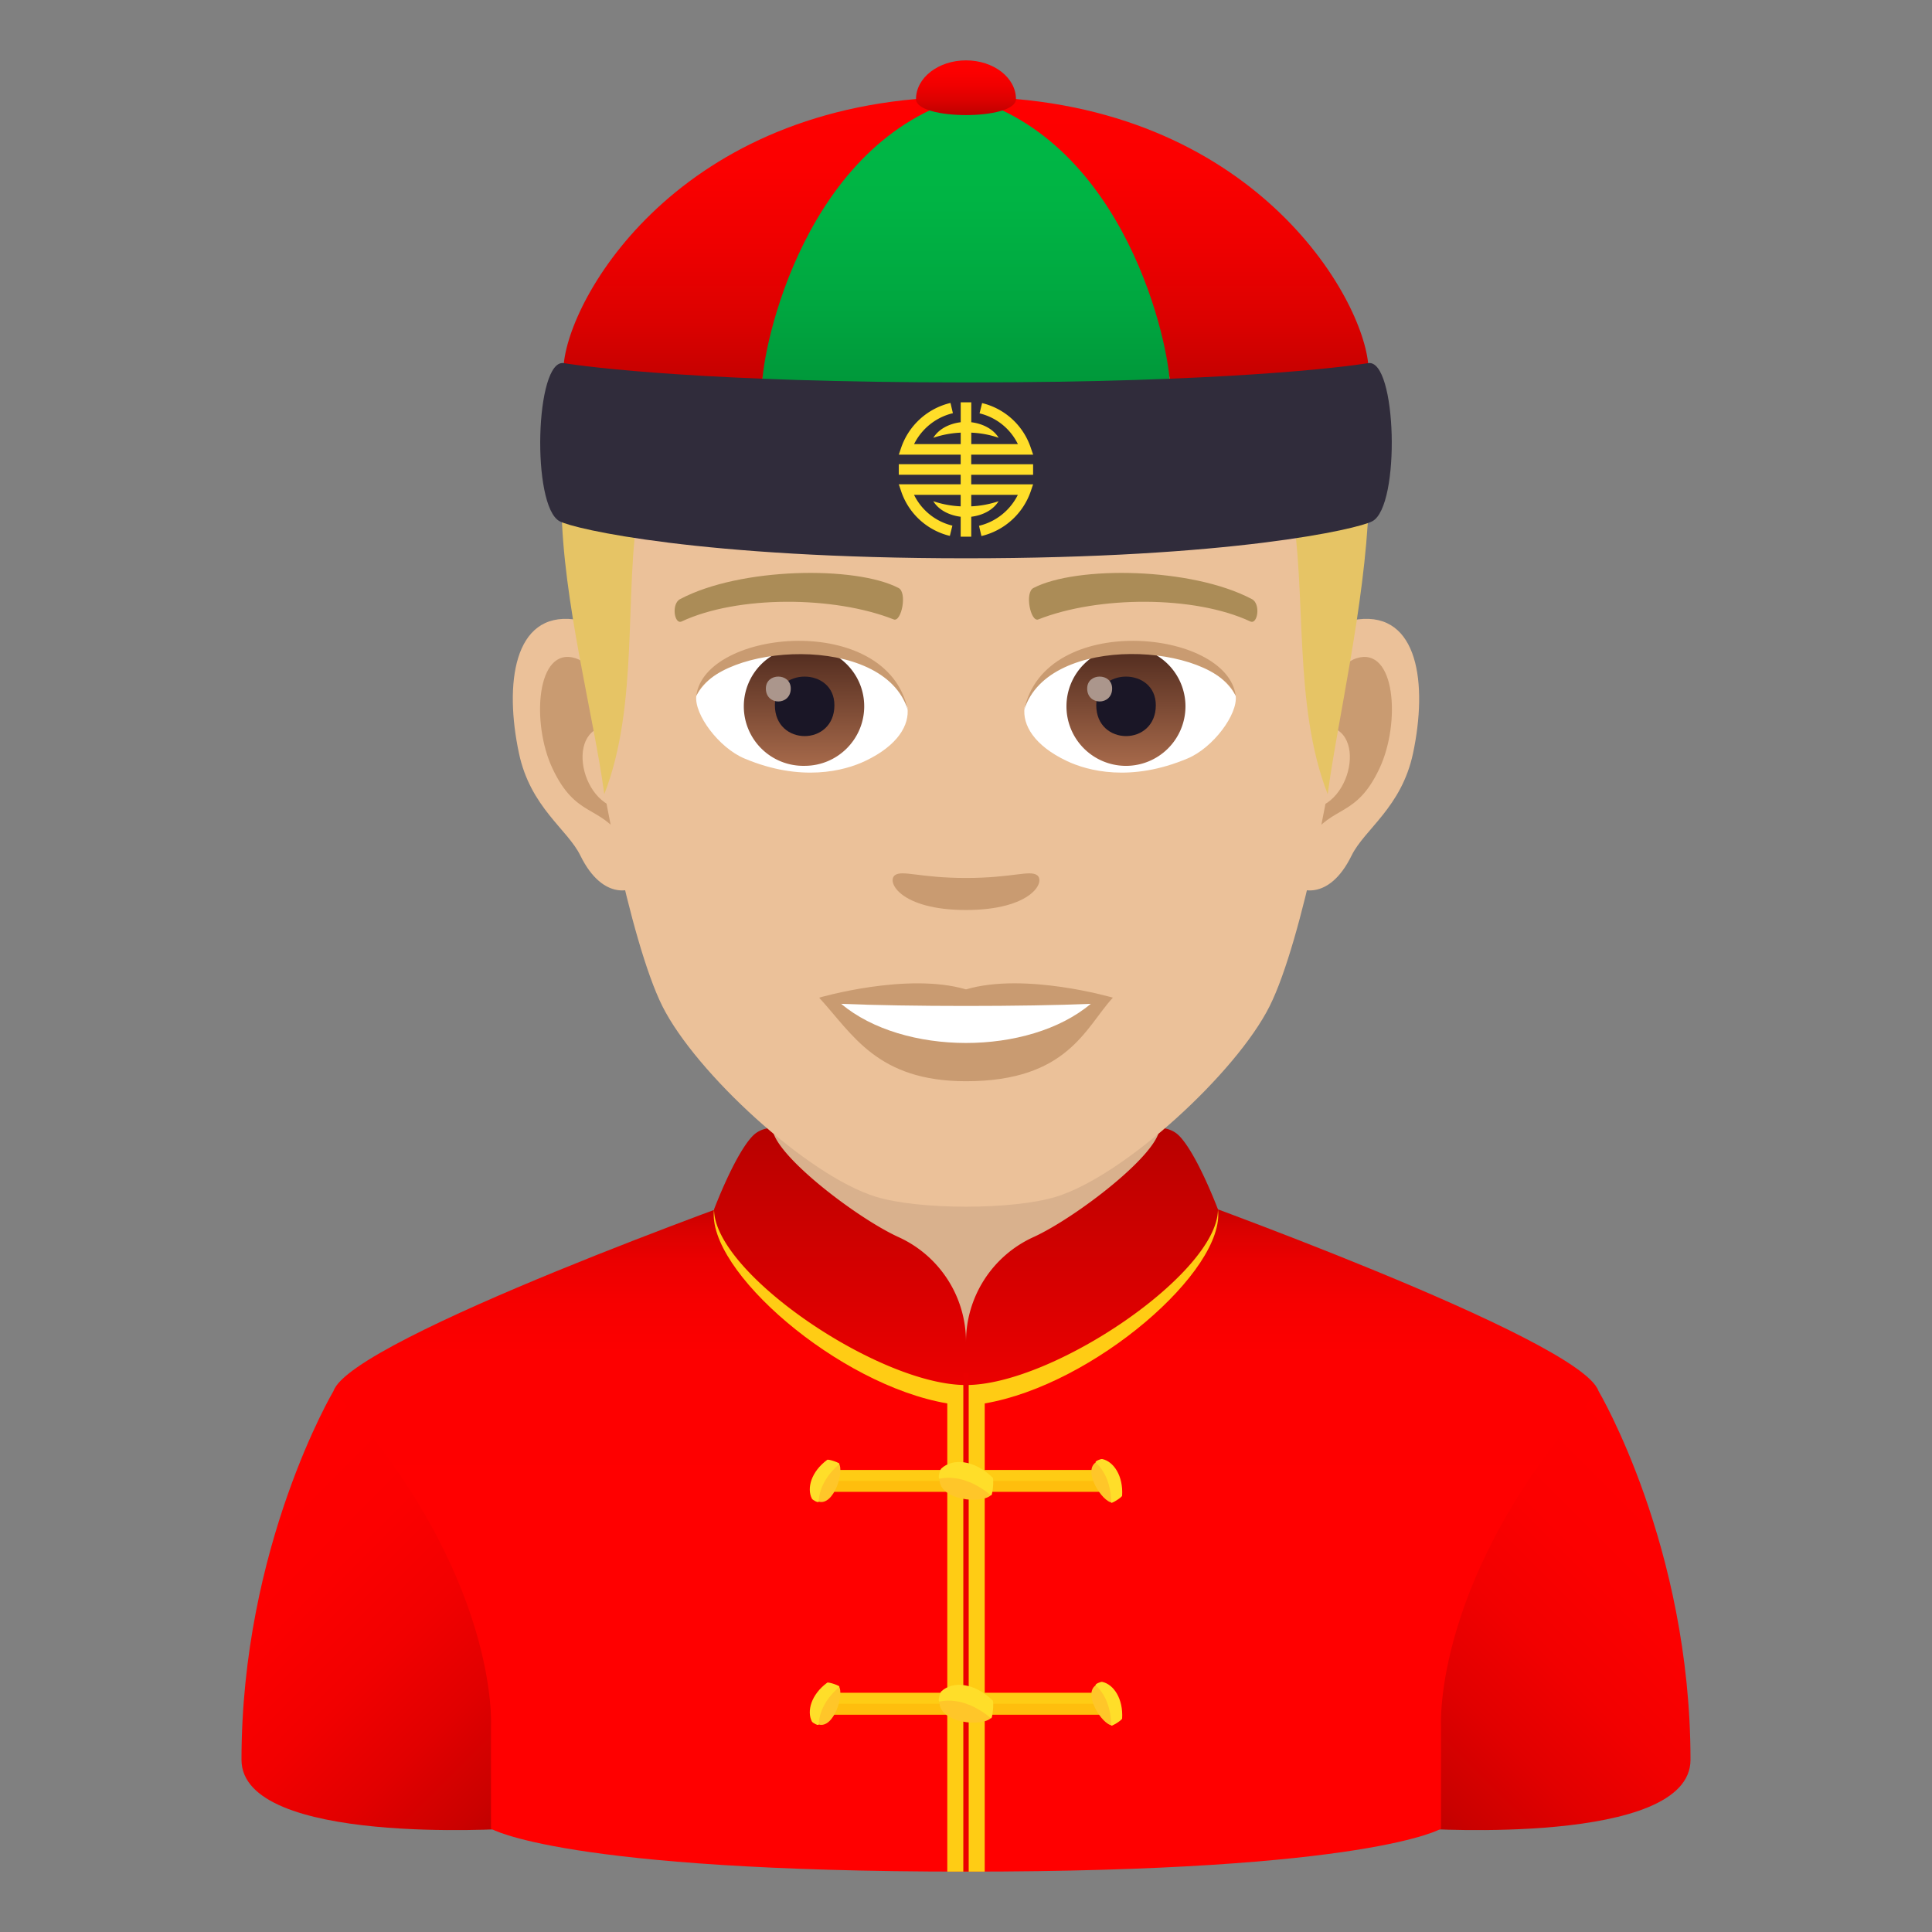 <svg xmlns="http://www.w3.org/2000/svg" xml:space="preserve" style="enable-background:new 0 0 64 64" viewBox="0 0 64 64"><rect x="0" y="0" width="64" height="64" fill="#808080" stroke="none"/><linearGradient id="a" x1="45.255" x2="55.405" y1="58.68" y2="48.529" gradientUnits="userSpaceOnUse"><stop offset="0" style="stop-color:#bd0100"/><stop offset=".083" style="stop-color:#ca0100"/><stop offset=".278" style="stop-color:#e10000"/><stop offset=".486" style="stop-color:#f20000"/><stop offset=".714" style="stop-color:#fc0000"/><stop offset="1" style="stop-color:red"/></linearGradient><path d="M52.95 46.074S56 51.212 56 58.296c0 2.858-8.848 2.281-8.848 2.281V45.881l5.798.193z" style="fill:url(#a)"/><linearGradient id="b" x1="8.595" x2="18.745" y1="48.529" y2="58.68" gradientUnits="userSpaceOnUse"><stop offset="0" style="stop-color:red"/><stop offset=".286" style="stop-color:#fc0000"/><stop offset=".514" style="stop-color:#f20000"/><stop offset=".722" style="stop-color:#e10000"/><stop offset=".917" style="stop-color:#ca0100"/><stop offset="1" style="stop-color:#bd0100"/></linearGradient><path d="M11.05 46.074S8 51.212 8 58.296c0 2.858 8.848 2.281 8.848 2.281V45.881l-5.798.193z" style="fill:url(#b)"/><linearGradient id="c" x1="32" x2="32" y1="53.042" y2="39.651" gradientUnits="userSpaceOnUse"><stop offset=".244" style="stop-color:red"/><stop offset=".614" style="stop-color:#fd0000"/><stop offset=".747" style="stop-color:#f60000"/><stop offset=".842" style="stop-color:#eb0000"/><stop offset=".918" style="stop-color:#da0100"/><stop offset=".983" style="stop-color:#c40100"/><stop offset="1" style="stop-color:#bd0100"/></linearGradient><path d="m38.643 39.437-13.286.022S11.65 44.33 11.05 46.074c5.524 6.096 5.214 11.115 5.214 11.115v3.388S18.61 62 32 62s15.737-1.423 15.737-1.423v-3.388s-.31-5.019 5.213-11.115c-.597-1.743-14.307-6.637-14.307-6.637z" style="fill:url(#c)"/><path d="M25.59 42.065s1.185 3.421 6.41 3.421 6.41-3.42 6.41-3.42v-5.689H25.59v5.688z" style="fill:#d9b18d"/><path d="M40.346 40.061s-3.14 3.273-8.346 5.82V62h.62V46.49c3.61-.614 7.986-4.412 7.726-6.429z" style="fill:#ffcc14"/><linearGradient id="d" x1="36.172" x2="36.172" y1="45.881" y2="37.359" gradientUnits="userSpaceOnUse"><stop offset="0" style="stop-color:#eb0000"/><stop offset="1" style="stop-color:#b80100"/></linearGradient><path d="M39.048 37.612c-.259-.257-.637-.253-.637-.253 0 .858-2.794 2.996-4.188 3.627A3.812 3.812 0 0 0 32 44.466v1.415c2.883 0 8.346-3.71 8.346-5.82 0 0-.699-1.856-1.298-2.45z" style="fill:url(#d)"/><path d="M23.654 40.061s3.14 3.273 8.346 5.82V62h-.62V46.49c-3.61-.614-7.986-4.412-7.726-6.429z" style="fill:#ffcc14"/><linearGradient id="e" x1="3024.502" x2="3024.502" y1="45.881" y2="37.359" gradientTransform="matrix(-1 0 0 1 3052.33 0)" gradientUnits="userSpaceOnUse"><stop offset="0" style="stop-color:#eb0000"/><stop offset="1" style="stop-color:#b80100"/></linearGradient><path d="M24.952 37.612c.259-.257.637-.253.637-.253 0 .858 2.794 2.996 4.188 3.627A3.812 3.812 0 0 1 32 44.466v1.415c-2.883 0-8.346-3.71-8.346-5.82 0 0 .699-1.856 1.298-2.45z" style="fill:url(#e)"/><path d="M31.911 45.476h.178V62h-.178z" style="fill:#eb0000"/><path d="M27.238 48.875h9.524v.545h-9.524z" style="fill:#ffbe0d" transform="rotate(-180 32 49.147)"/><path d="M27.238 48.693h9.524v.363h-9.524z" style="fill:#ffcc14" transform="rotate(-180 32 48.875)"/><path d="M31.124 48.983c-.04.72 1.444.867 1.729.52-.148-.816-1.347-1.101-1.729-.52z" style="fill:#ffc629"/><path d="M32.883 48.947c-.618-.6-1.332-.646-1.701-.3-.055.052-.123.35-.058.336.69-.138 1.32.23 1.702.552.052.044.107-.54.057-.588z" style="fill:#ffde29"/><path d="M36.296 48.446c-.427.295.21 1.303.545 1.33.391-.457-.03-1.346-.545-1.33z" style="fill:#ffc629"/><path d="M37.172 49.547c.04-.66-.282-1.133-.657-1.214-.056-.012-.258.078-.219.113.413.376.512.941.514 1.327 0 .053.358-.173.361-.226z" style="fill:#ffde29"/><path d="M27.12 49.744c.497.145.859-.993.666-1.272-.597-.015-1.006.88-.666 1.272z" style="fill:#ffc629"/><path d="M27.402 48.359c-.528.389-.684.941-.507 1.286.027.051.223.152.226.099.023-.563.39-.999.683-1.246.04-.034-.36-.17-.402-.139z" style="fill:#ffde29"/><path d="M27.238 56.257h9.524v.545h-9.524z" style="fill:#ffbe0d" transform="rotate(-180 32 56.53)"/><path d="M27.238 56.075h9.524v.364h-9.524z" style="fill:#ffcc14" transform="rotate(-180 32 56.257)"/><path d="M31.124 56.366c-.04.719 1.444.866 1.729.52-.148-.816-1.347-1.102-1.729-.52z" style="fill:#ffc629"/><path d="M32.883 56.329c-.618-.6-1.332-.645-1.701-.3-.055.052-.123.35-.058.336.69-.138 1.32.23 1.702.553.052.044.107-.54.057-.59z" style="fill:#ffde29"/><path d="M36.296 55.828c-.427.296.21 1.303.545 1.33.391-.457-.03-1.346-.545-1.33z" style="fill:#ffc629"/><path d="M37.172 56.93c.04-.66-.282-1.134-.657-1.215-.056-.012-.258.078-.219.113.413.377.512.941.514 1.327 0 .053.358-.173.361-.226z" style="fill:#ffde29"/><path d="M27.12 57.126c.497.146.859-.993.666-1.272-.597-.015-1.006.88-.666 1.272z" style="fill:#ffc629"/><path d="M27.402 55.741c-.528.389-.684.941-.507 1.286.027.051.223.152.226.099.023-.563.39-.999.683-1.246.04-.034-.36-.17-.402-.139z" style="fill:#ffde29"/><path d="M44.99 20.517c-2.01.243-3.463 6.97-2.197 8.746.177.247 1.213.644 1.981-.924.426-.868 1.653-1.592 2.034-3.382.487-2.294.183-4.683-1.818-4.44zm-25.98 0c2.011.243 3.463 6.97 2.197 8.746-.178.247-1.213.644-1.983-.924-.424-.868-1.652-1.592-2.032-3.382-.489-2.294-.183-4.683 1.818-4.44z" style="fill:#ebc199"/><path d="M44.936 21.805c-.525.165-1.098.965-1.408 2.292 1.834-.394 1.375 2.658-.219 2.715.016.307.036.622.074.955.767-1.114 1.548-.668 2.32-2.325.697-1.493.532-4.043-.767-3.637zm-24.464 2.288c-.312-1.325-.883-2.123-1.408-2.289-1.298-.406-1.466 2.144-.769 3.638.773 1.657 1.555 1.21 2.323 2.324.037-.332.059-.648.071-.956-1.577-.074-2.029-3.089-.217-2.716z" style="fill:#c99b71"/><path d="M32 7.58c-8.714 0-12.911 6.586-12.386 15.742.105 1.843 1.25 7.852 2.328 10.009 1.105 2.205 4.8 5.606 7.062 6.31 1.43.443 4.562.443 5.99 0 2.264-.704 5.96-4.105 7.064-6.31 1.082-2.157 2.223-8.164 2.327-10.009.528-9.156-3.67-15.742-12.386-15.742z" style="fill:#ebc199"/><path d="M41.467 19.845c-1.993-1.056-5.805-1.107-7.227-.37-.306.14-.103 1.14.153 1.045 1.978-.783 5.172-.8 7.026.067.247.112.35-.595.048-.742zm-18.934 0c1.992-1.056 5.804-1.107 7.227-.37.304.14.103 1.14-.153 1.045-1.982-.783-5.172-.8-7.028.067-.245.112-.347-.595-.046-.742z" style="fill:#ab8c57"/><path d="M34.351 28.99c-.249-.174-.832.094-2.351.094-1.517 0-2.102-.268-2.35-.095-.298.21.175 1.156 2.35 1.156 2.175 0 2.65-.946 2.351-1.156z" style="fill:#c99b71"/><path d="M30.06 23.436c.075.578-.317 1.26-1.4 1.773-.688.326-2.122.71-4.004-.085-.842-.355-1.665-1.46-1.59-2.074 1.02-1.922 6.04-2.203 6.995.386z" style="fill:#fff"/><linearGradient id="f" x1="-1210.103" x2="-1210.103" y1="171.917" y2="171.317" gradientTransform="translate(7977.155 -1104.145) scale(6.57)" gradientUnits="userSpaceOnUse"><stop offset="0" style="stop-color:#a6694a"/><stop offset="1" style="stop-color:#4f2a1e"/></linearGradient><path d="M26.655 21.428c1.088 0 1.973.882 1.973 1.969 0 1.09-.884 1.972-1.973 1.972a1.971 1.971 0 1 1 0-3.941z" style="fill:url(#f)"/><path d="M25.669 23.361c0 1.364 1.972 1.364 1.972 0 0-1.264-1.972-1.264-1.972 0z" style="fill:#1a1626"/><path d="M25.37 22.808c0 .572.825.572.825 0 0-.527-.825-.527-.825 0z" style="fill:#ab968c"/><path d="M30.07 23.512c-.8-2.57-6.262-2.19-7.004-.462.274-2.213 6.322-2.799 7.004.462z" style="fill:#c99b71"/><path d="M33.94 23.436c-.075.578.316 1.26 1.4 1.773.688.326 2.12.71 4.002-.085.845-.355 1.666-1.46 1.592-2.074-1.02-1.922-6.041-2.203-6.995.386z" style="fill:#fff"/><linearGradient id="g" x1="-1211.182" x2="-1211.182" y1="171.917" y2="171.317" gradientTransform="translate(7994.886 -1104.145) scale(6.57)" gradientUnits="userSpaceOnUse"><stop offset="0" style="stop-color:#a6694a"/><stop offset="1" style="stop-color:#4f2a1e"/></linearGradient><path d="M37.3 21.428a1.971 1.971 0 1 1-1.972 1.969 1.97 1.97 0 0 1 1.972-1.97z" style="fill:url(#g)"/><path d="M36.315 23.361c0 1.364 1.973 1.364 1.973 0 0-1.264-1.973-1.264-1.973 0z" style="fill:#1a1626"/><path d="M36.014 22.808c0 .572.827.572.827 0 0-.527-.827-.527-.827 0z" style="fill:#ab968c"/><path d="M33.93 23.512c.799-2.569 6.257-2.201 7.004-.462-.278-2.213-6.322-2.799-7.004.462z" style="fill:#c99b71"/><path d="M42.781 16.739c.52 2.92.042 6.594 1.2 9.569.319-2.396 1.23-6.239 1.359-9.57h-2.56zm-24.181 0c.036 3.151 1.078 7.008 1.418 9.57 1.158-2.975.647-6.65 1.144-9.57h-2.561z" style="fill:#e6c465"/><path d="M32 32.775c-1.959-.577-4.865.274-4.865.274 1.107 1.204 1.916 2.768 4.865 2.768 3.377 0 3.952-1.776 4.865-2.768 0 0-2.907-.853-4.865-.274z" style="fill:#c99b71"/><path d="M27.864 33.253c2.055 1.724 6.204 1.734 8.27 0-2.188.094-6.065.094-8.27 0z" style="fill:#fff"/><linearGradient id="h" x1="32" x2="32" y1="13.851" y2="3.208" gradientUnits="userSpaceOnUse"><stop offset="0" style="stop-color:#009137"/><stop offset=".024" style="stop-color:#009338"/><stop offset=".356" style="stop-color:#00a740"/><stop offset=".683" style="stop-color:#00b444"/><stop offset="1" style="stop-color:#00b846"/></linearGradient><path d="M32 3.208c-6.897.001-6.758 9.623-6.758 9.623 4.512 1.36 9.006 1.36 13.517 0-.166-2.339.324-9.623-6.76-9.622z" style="fill:url(#h)"/><linearGradient id="i" x1="25.339" x2="25.339" y1="13.328" y2="3.208" gradientUnits="userSpaceOnUse"><stop offset="0" style="stop-color:#bd0100"/><stop offset=".254" style="stop-color:#da0100"/><stop offset=".508" style="stop-color:#e00"/><stop offset=".759" style="stop-color:#fb0000"/><stop offset="1" style="stop-color:red"/></linearGradient><path d="M18.678 12.03s2.426 2.275 6.564.801c0-1.348 1.441-8.165 6.758-9.622-9.242 0-13.065 6.406-13.322 8.82z" style="fill:url(#i)"/><linearGradient id="j" x1="38.66" x2="38.66" y1="13.328" y2="3.208" gradientUnits="userSpaceOnUse"><stop offset="0" style="stop-color:#bd0100"/><stop offset=".254" style="stop-color:#da0100"/><stop offset=".508" style="stop-color:#e00"/><stop offset=".759" style="stop-color:#fb0000"/><stop offset="1" style="stop-color:red"/></linearGradient><path d="M32 3.208c5.316 1.458 6.758 8.275 6.758 9.623 4.137 1.474 6.563-.802 6.563-.802-.257-2.414-4.08-8.82-13.321-8.82z" style="fill:url(#j)"/><path d="M45.321 12.03c-.776.126-4.737.639-13.321.639s-12.546-.513-13.322-.64c-.95-.155-1.081 4.736-.14 5.238.491.262 4.69 1.227 13.462 1.227 8.77 0 12.97-.965 13.46-1.227.943-.502.812-5.393-.139-5.238z" style="fill:#302c3b"/><linearGradient id="k" x1="32" x2="32" y1="3.812" y2="2" gradientUnits="userSpaceOnUse"><stop offset="0" style="stop-color:#bd0100"/><stop offset=".254" style="stop-color:#da0100"/><stop offset=".508" style="stop-color:#e00"/><stop offset=".759" style="stop-color:#fb0000"/><stop offset="1" style="stop-color:red"/></linearGradient><path d="M30.344 3.282c0 .707 3.311.707 3.311 0 0-.709-.74-1.282-1.654-1.282-.914 0-1.657.573-1.657 1.282z" style="fill:url(#k)"/><path d="M32.175 15.062h2.05l-.08-.231a2.26 2.26 0 0 0-1.612-1.478l-.084.34c.561.136 1.021.51 1.27 1.019h-1.544v-.38c.294.014.584.061.907.17-.19-.306-.547-.47-.907-.515v-.66h-.35v.66c-.36.044-.717.209-.907.515a3.29 3.29 0 0 1 .907-.17v.38H30.28c.252-.51.726-.893 1.286-1.024l-.08-.34a2.287 2.287 0 0 0-1.634 1.483l-.078.231h2.05v.315h-2.05v.35h2.05v.316h-2.05l.078.231a2.26 2.26 0 0 0 1.613 1.478l.084-.34a1.91 1.91 0 0 1-1.27-1.019h1.545v.38a3.255 3.255 0 0 1-.908-.17c.19.306.547.47.908.515v.66h.35v-.66c.36-.044.716-.209.906-.515a3.295 3.295 0 0 1-.906.17v-.38h1.543c-.252.51-.726.893-1.286 1.024l.08.34a2.288 2.288 0 0 0 1.634-1.483l.078-.23h-2.05v-.316h2.05v-.35h-2.05v-.316z" style="fill:#ffde29"/></svg>